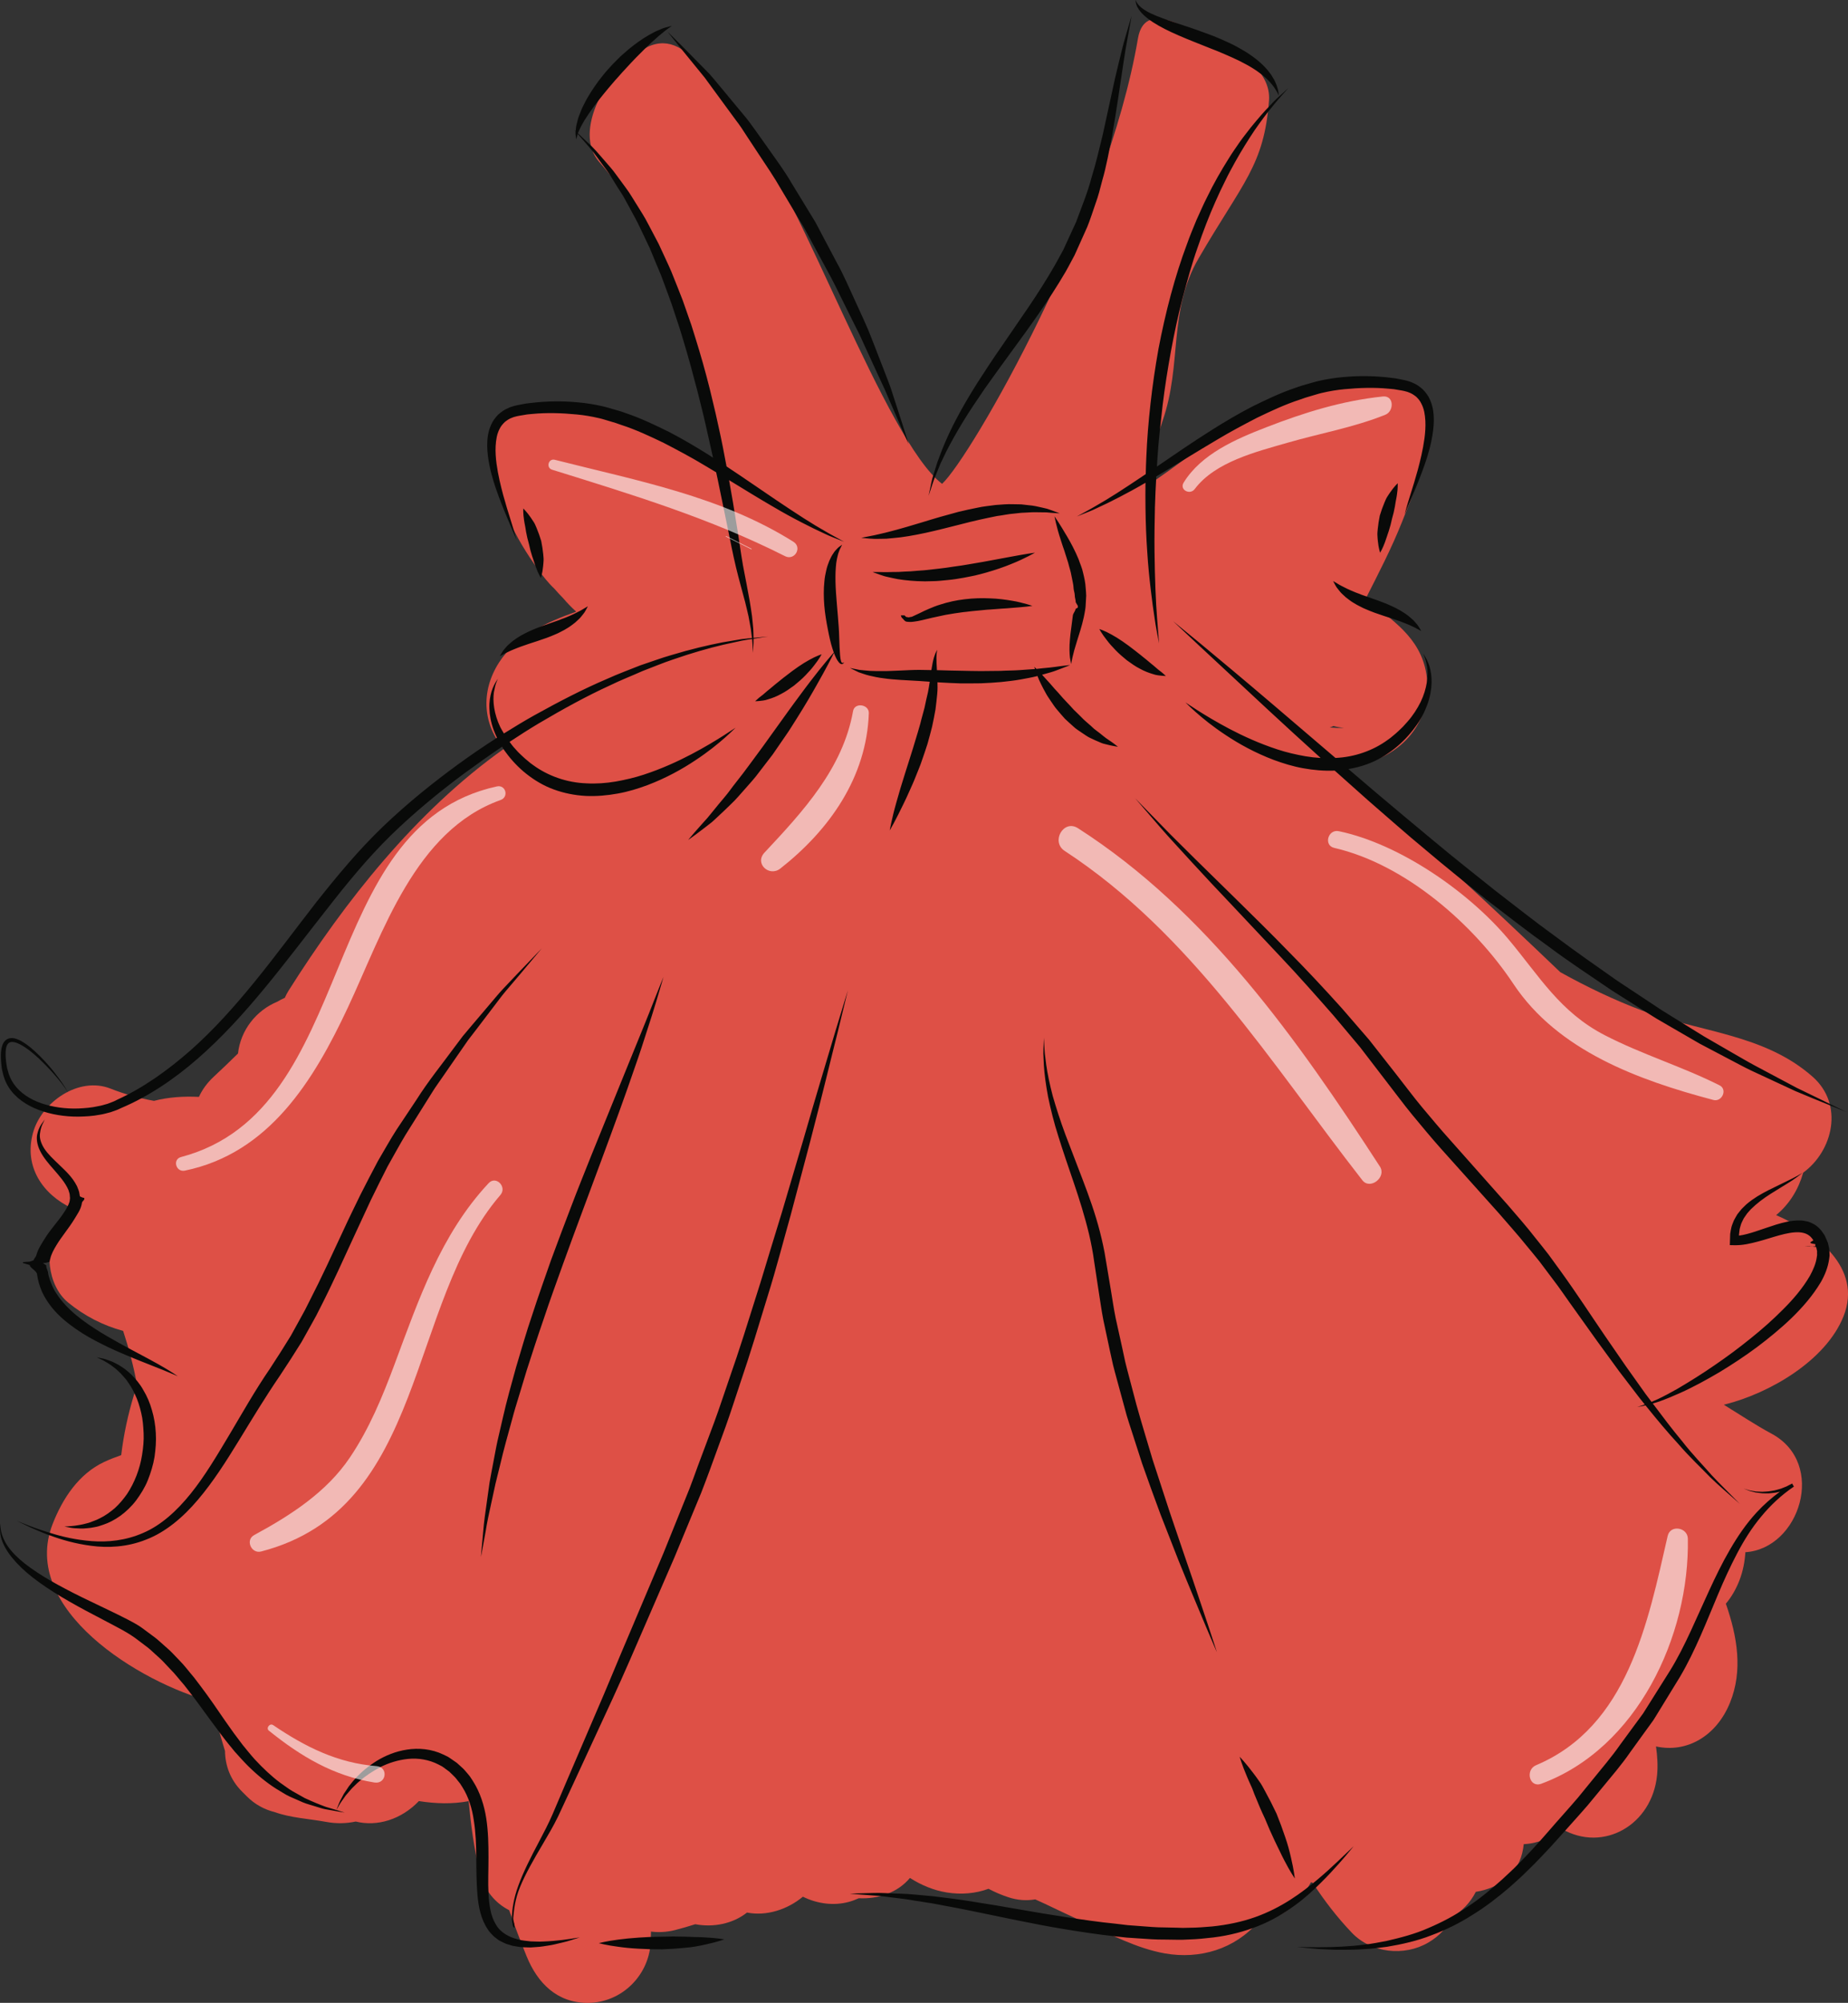 <svg version="1.1" id="图层_1" x="0px" y="0px" width="180.424px" height="195.494px" viewBox="0 0 180.424 195.494" enable-background="new 0 0 180.424 195.494" xml:space="preserve" xmlns:xml="http://www.w3.org/XML/1998/namespace" xmlns="http://www.w3.org/2000/svg" xmlns:xlink="http://www.w3.org/1999/xlink">
  <rect x="0" y="0" width="180.424" height="195.494" fill="#333333" stroke="none"/>
  <path opacity="0.9" fill="#F15448" enable-background="new    " d="M173.409,118.604c1.359-1.131,2.188-2.562,2.643-4.145
	c2.897-2.115,4.006-6.648,0.906-9.373c-4.762-4.186-10.986-4.309-16.682-6.467c-2.701-1.021-5.364-2.294-7.943-3.729
	c-7.202-6.894-14.521-13.669-22.105-20.123c0.735,0.032,1.479,0.004,2.231-0.114c4.339-0.679,7.524-4.292,6.806-8.831
	c-0.582-3.684-3.457-5.329-5.923-7.397c1.239-2.444,2.505-4.886,3.521-7.434c1.037-2.604,2.597-6.218,2.507-9.08
	c-0.068-2.132-1.039-4.132-3.207-4.722c-0.751-0.203-1.757,0.058-2.458,0.43c-4.38-0.996-9.674,2.251-13.396,4.173
	c-3.054,1.575-5.563,3.893-8.467,5.69c0.496-2.424,1.063-4.694,1.637-6.326c1.984-5.641,0.519-10.726,3.539-15.93
	c4.326-7.454,6.396-9.054,6.877-15.409c0.211-2.801-2.805-4.82-5.275-5.63c-1.592-0.521-6.788-4.763-7.521-0.429
	c-3,17.688-16.275,40.816-19.121,43.469c-5.509-4.208-13.917-28.309-18.877-34.211C69.723,9,67.2,2.247,62.846,4.778
	c-3.607,2.097-6.945,8.064-4.354,11.018C64.3,22.417,67.31,30.86,69.379,39.567c0.539,2.272,1.079,4.347,1.604,6.361
	c-0.105-0.049-0.204-0.1-0.311-0.146c-2.17-0.977-4.209-2.23-6.299-3.36c-2.225-1.203-4.616-1.796-7.003-2.58
	c-0.712-0.233-1.296-0.042-1.692,0.354c-1.744-0.454-3.579-0.981-5.361-0.5c-1.312,0.353-1.878,1.064-1.998,1.931
	c-0.104,0.199-0.193,0.414-0.246,0.664c-0.313,1.471-0.021,3.022,0.492,4.544c0.126,1.344,0.594,2.714,1.09,3.839
	c0.767,1.732,1.745,3.338,2.854,4.871c0.484,0.673,1.005,1.34,1.609,1.91c0.275,0.32,0.564,0.63,0.863,0.932
	c0.384,0.46,0.818,0.896,1.273,1.317c-2.912,1.031-5.879,2.404-7.518,4.939c-1.871,2.895-1.556,6.143,0.447,8.456
	c-8.595,6.105-15.517,14.898-21.01,23.598c-0.145,0.229-0.262,0.462-0.365,0.697c-0.256,0.11-0.504,0.238-0.744,0.385
	c-2.055,0.848-3.578,2.775-3.827,5.05c-0.781,0.767-1.566,1.524-2.362,2.261c-0.672,0.625-1.142,1.292-1.453,1.975
	c-1.488-0.073-2.984,0.021-4.386,0.388c-1.421-0.257-2.83-0.636-4.229-1.191c-3.129-1.243-6.768,1.334-7.585,4.308
	c-0.913,3.315,0.96,6.026,3.801,7.363c-0.481,0.534-0.935,1.104-1.343,1.721c-1.412,2.135-1.066,5.803,0.963,7.475
	c1.598,1.314,3.436,2.256,5.379,2.777c0.543,1.658,1.031,3.465,1.359,5.281c-0.102,0.314-0.2,0.631-0.295,0.94
	c-0.589,1.924-1.013,3.906-1.252,5.906c-0.541,0.186-1.082,0.395-1.648,0.657c-2.506,1.17-4.074,3.584-5.04,6.045
	c-3.266,8.33,8.532,15.531,15.517,17.365c0.369,1.62,0.816,3.219,1.305,4.808c0.016,1.407,0.511,2.81,1.662,3.962
	c0.154,0.152,0.307,0.306,0.459,0.46c0.799,0.801,1.735,1.297,2.713,1.539c1.598,0.577,3.298,0.642,5.059,0.964
	c1.009,0.186,1.975,0.154,2.867-0.038c2.129,0.521,4.449-0.202,6.169-1.996c1.64,0.259,3.294,0.304,4.857,0.007
	c0.222,2.317,0.519,4.62,1.081,6.903c0.451,1.832,1.535,3.058,2.877,3.74c0.531,1.519,1.102,3.026,1.713,4.522
	c1.059,2.584,2.951,4.525,5.946,4.525c3.392,0,6.126-2.805,6.165-6.166c0.004-0.264,0.014-0.529,0.021-0.793
	c0.768,0.094,1.56,0.053,2.339-0.146c0.668-0.172,1.33-0.363,1.984-0.572c1.781,0.332,3.664-0.043,5.051-1.139
	c1.885,0.369,3.935-0.281,5.457-1.549c1.386,0.691,3.022,0.91,4.494,0.505c0.346-0.095,0.664-0.218,0.969-0.355
	c1.895,0.098,3.801-0.552,4.989-1.98c1.098,0.7,2.304,1.209,3.618,1.421c1.377,0.219,2.802,0.106,4.051-0.363
	c0.586,0.31,1.219,0.588,1.918,0.819c0.928,0.312,1.816,0.355,2.645,0.216c0.392,0.178,0.773,0.351,0.902,0.412
	c1.31,0.62,2.617,1.243,3.933,1.852c2.477,1.143,5.102,2.527,7.811,3.008c3.431,0.607,6.837-0.428,9.13-3.07
	c1.784-0.246,3.475-1.275,4.58-2.953c0.202-0.307,0.387-0.619,0.573-0.93c0.056,0.021,0.11,0.048,0.166,0.07
	c1.11,1.708,2.358,3.339,3.81,4.861c1.9,2,5.125,2.34,7.471,0.965c1.117-0.654,1.867-1.512,2.33-2.498
	c0.969-0.57,1.779-1.405,2.307-2.453c2.229-0.355,4.223-1.689,4.625-4.242c0.021-0.141,0.035-0.275,0.057-0.413
	c1.336-0.056,2.662-0.606,3.738-1.476c4.04,2.313,8.797-0.393,9.279-5.26c0.09-0.91,0.029-1.854-0.105-2.802
	c2.969,0.66,5.893-0.975,7.23-4.282c1.26-3.117,0.719-6.41-0.41-9.65c0.541-0.645,0.99-1.41,1.328-2.285
	c0.342-0.889,0.521-1.811,0.578-2.741c5.301-0.338,7.971-8.657,2.557-11.567c-1.542-0.828-3.087-1.86-4.668-2.83
	c0.037-0.01,0.074-0.016,0.109-0.024c4.369-1.096,9.851-4.271,11.582-8.601C181.884,123.724,177.276,120.299,173.409,118.604z
	 M130.183,70.86c0.349,0.094,0.695,0.155,1.037,0.188c-0.476,0.019-0.947,0.003-1.395-0.037
	C129.951,70.972,130.071,70.922,130.183,70.86z" class="color c1"/>
  <path fill="#090A09" d="M68.78,189.103c1.148,0.051,1.938,0.194,1.938,0.194s-0.74,0.269-1.884,0.511
	c-0.571,0.129-1.242,0.258-1.964,0.313c-0.721,0.072-1.492,0.125-2.264,0.15c-0.77,0.004-1.539-0.021-2.26-0.063
	c-0.722-0.037-1.392-0.104-1.967-0.186c-1.15-0.147-1.917-0.354-1.917-0.354s0.767-0.205,1.917-0.351
	c0.575-0.078,1.246-0.143,1.961-0.192c0.717-0.051,1.48-0.084,2.245-0.088c0.761-0.027,1.521-0.027,2.236-0.004
	c0.356-0.001,0.705,0.039,1.032,0.038C68.181,189.069,68.492,189.085,68.78,189.103z M130.713,181.914
	c0.481-0.531,0.835-0.97,1.081-1.265s0.375-0.451,0.375-0.451s-0.592,0.563-1.629,1.548c-0.518,0.489-1.154,1.079-1.913,1.715
	c-0.759,0.633-1.635,1.322-2.649,1.97c-1.012,0.647-2.166,1.246-3.451,1.701c-1.284,0.453-2.698,0.753-4.188,0.905
	c-0.74,0.063-1.482,0.123-2.281,0.127l-0.578,0.012l-0.59-0.018c-0.393-0.011-0.787-0.019-1.185-0.026
	c-0.794,0.001-1.593-0.07-2.396-0.132l-1.207-0.091l-1.201-0.143c-1.598-0.156-3.24-0.399-4.807-0.637
	c-0.791-0.127-1.574-0.252-2.351-0.375c-0.774-0.132-1.541-0.264-2.293-0.393c-1.509-0.269-2.97-0.51-4.361-0.726
	c-1.386-0.237-2.715-0.385-3.934-0.541c-1.229-0.104-2.345-0.243-3.352-0.26c-1.002-0.022-1.873-0.101-2.588-0.063
	c-1.43,0.03-2.247,0.066-2.247,0.066s0.815,0.073,2.242,0.173c0.717,0.023,1.571,0.175,2.556,0.279
	c0.491,0.053,1.012,0.131,1.561,0.229c0.549,0.086,1.127,0.179,1.729,0.273c1.198,0.23,2.498,0.458,3.871,0.744
	c1.375,0.281,2.822,0.581,4.32,0.89c1.505,0.3,3.061,0.615,4.656,0.873c1.609,0.261,3.197,0.511,4.852,0.689l1.229,0.135
	l1.233,0.083c0.82,0.057,1.638,0.12,2.452,0.111c0.816,0,1.616,0.05,2.426-0.01c0.776-0.024,1.586-0.104,2.368-0.197
	c1.556-0.19,3.045-0.581,4.386-1.12c1.344-0.535,2.521-1.242,3.526-1.98c1.017-0.727,1.849-1.508,2.558-2.215
	C129.649,183.094,130.235,182.448,130.713,181.914z M6.701,117.536l-0.135,0.288c-0.102,0.194-0.231,0.391-0.364,0.587
	c-0.516,0.795-1.271,1.568-1.857,2.527c-0.294,0.478-0.654,1.006-0.807,1.615c-0.05,0.146-0.23,0.311-0.258,0.465l-0.357,0.119
	c-0.004,0.033-0.691,0.012-0.691,0.09v0.049l0.674,0.201c-0.02,0.25,0.686,0.578,0.709,0.892c0.08,0.598,0.248,1.176,0.488,1.718
	c0.246,0.539,0.566,1.028,0.914,1.477c0.709,0.896,1.572,1.584,2.422,2.174c0.854,0.598,1.73,1.064,2.566,1.484
	c0.836,0.422,1.641,0.771,2.387,1.084c1.492,0.627,2.745,1.096,3.614,1.453c0.869,0.352,1.359,0.577,1.359,0.577
	s-0.441-0.315-1.254-0.798s-2.004-1.12-3.423-1.872c-1.405-0.769-3.07-1.646-4.633-2.812c-0.783-0.578-1.534-1.26-2.138-2.024
	c-0.292-0.39-0.588-0.799-0.78-1.237c-0.187-0.438-0.383-0.9-0.444-1.367c-0.015-0.223-0.192-0.429-0.177-0.717l-0.285-0.199v-0.052
	c0,0.045,0.299-0.011,0.301-0.011l0.309-0.081c0.021-0.104,0.03-0.213,0.069-0.319c0.099-0.435,0.335-0.869,0.59-1.291
	c0.51-0.851,1.212-1.66,1.767-2.57c0.274-0.476,0.633-0.912,0.736-1.588c0.02-0.145,0.229-0.248,0.229-0.371v-0.092l-0.212-0.056
	l-0.221-0.106l-0.034-0.211c-0.023-0.289-0.159-0.529-0.248-0.783c-0.479-0.947-1.178-1.539-1.75-2.101
	c-0.582-0.555-1.104-1.048-1.439-1.563c-0.327-0.509-0.495-1.04-0.422-1.485c0.05-0.436,0.172-0.789,0.297-1.01
	c0.109-0.229,0.168-0.35,0.168-0.35s-0.078,0.11-0.226,0.314c-0.152,0.193-0.358,0.521-0.479,1.006
	c-0.152,0.479-0.059,1.137,0.252,1.755c0.309,0.625,0.809,1.22,1.342,1.82c0.52,0.604,1.108,1.249,1.42,1.983
	c0.044,0.187,0.141,0.367,0.133,0.56l0.021,0.244c-0.015,0.112-0.022,0.253-0.047,0.346L6.701,117.536z M12.418,145.806
	c-0.372,0.532-0.781,1.014-1.226,1.416c-0.456,0.381-0.92,0.719-1.396,0.95c-0.235,0.122-0.467,0.229-0.698,0.306
	c-0.228,0.092-0.446,0.174-0.661,0.219c-0.425,0.123-0.81,0.174-1.129,0.225c-0.319,0.044-0.576,0.045-0.75,0.063
	c-0.177,0.013-0.27,0.021-0.27,0.021s0.092,0.017,0.265,0.047c0.173,0.023,0.428,0.099,0.759,0.115s0.739,0.056,1.207-0.004
	c0.236-0.011,0.482-0.056,0.744-0.108c0.266-0.041,0.532-0.13,0.811-0.229c0.563-0.184,1.137-0.487,1.693-0.883
	c0.549-0.407,1.08-0.906,1.531-1.502c0.437-0.601,0.855-1.254,1.141-1.979c0.285-0.723,0.521-1.479,0.649-2.257
	c0.11-0.778,0.175-1.564,0.124-2.339c-0.042-0.771-0.168-1.529-0.381-2.236c-0.197-0.711-0.488-1.371-0.838-1.952
	c-0.324-0.597-0.756-1.082-1.162-1.503c-0.218-0.198-0.428-0.387-0.639-0.55c-0.225-0.146-0.428-0.294-0.631-0.413
	c-0.209-0.106-0.406-0.205-0.588-0.299c-0.189-0.076-0.369-0.134-0.525-0.19c-0.312-0.13-0.57-0.14-0.74-0.188
	c-0.173-0.035-0.265-0.054-0.265-0.054s0.084,0.039,0.243,0.117c0.152,0.082,0.403,0.172,0.67,0.351
	c0.137,0.085,0.289,0.17,0.445,0.276c0.152,0.114,0.317,0.24,0.493,0.373c0.167,0.143,0.33,0.31,0.509,0.474
	c0.164,0.182,0.334,0.37,0.504,0.573c0.311,0.432,0.631,0.906,0.875,1.461c0.262,0.543,0.452,1.154,0.602,1.795
	c0.162,0.64,0.205,1.324,0.24,2.014c0.031,0.691-0.041,1.396-0.152,2.089C13.655,143.39,13.133,144.716,12.418,145.806z
	 M29.751,175.504c-0.371-0.209-0.764-0.43-1.18-0.664c-0.41-0.235-0.803-0.551-1.23-0.841c-0.832-0.621-1.651-1.393-2.461-2.264
	c-0.398-0.441-0.781-0.924-1.178-1.407c-0.369-0.515-0.777-1.006-1.149-1.552c-0.771-1.065-1.517-2.219-2.345-3.354
	c-0.407-0.57-0.845-1.136-1.277-1.704c-0.471-0.546-0.895-1.13-1.408-1.646l-0.754-0.784c-0.253-0.261-0.545-0.495-0.816-0.745
	c-0.275-0.236-0.547-0.502-0.828-0.713l-0.844-0.625l-0.42-0.311c-0.178-0.136-0.316-0.211-0.479-0.314
	c-0.313-0.182-0.623-0.352-0.933-0.512c-0.618-0.319-1.228-0.613-1.827-0.903c-1.195-0.581-2.354-1.116-3.431-1.665
	c-1.075-0.551-2.079-1.088-2.97-1.641c-0.887-0.557-1.676-1.104-2.306-1.666c-0.633-0.562-1.106-1.131-1.398-1.66
	c-0.29-0.529-0.416-0.998-0.452-1.322c-0.024-0.33-0.018-0.51-0.018-0.51S0.019,148.879,0,149.211
	c-0.003,0.336,0.044,0.845,0.304,1.431c0.502,1.18,1.77,2.564,3.525,3.807c1.744,1.271,3.953,2.468,6.308,3.688
	c1.166,0.629,2.412,1.207,3.431,2.024l0.838,0.633c0.277,0.213,0.505,0.449,0.761,0.673c0.246,0.231,0.506,0.442,0.742,0.692
	l0.71,0.754c0.49,0.483,0.908,1.047,1.365,1.563c0.426,0.549,0.854,1.092,1.264,1.65c0.815,1.117,1.622,2.229,2.432,3.296
	c0.397,0.536,0.828,1.048,1.236,1.548c0.438,0.483,0.859,0.961,1.299,1.4c0.887,0.875,1.806,1.625,2.722,2.209
	c0.472,0.271,0.897,0.574,1.348,0.779c0.451,0.199,0.88,0.387,1.281,0.563c0.403,0.169,0.808,0.26,1.165,0.38
	c0.363,0.104,0.688,0.226,0.994,0.286c1.23,0.227,1.928,0.335,1.928,0.335s-0.681-0.219-1.861-0.565
	C31.214,176.144,30.52,175.863,29.751,175.504z M123.997,10.297c-0.559,0.563-1.182,1.293-1.881,2.146
	c-0.332,0.439-0.705,0.896-1.064,1.399c-0.346,0.512-0.732,1.039-1.084,1.62c-0.725,1.149-1.466,2.428-2.142,3.833
	c-0.358,0.693-0.665,1.434-1.011,2.177c-0.308,0.759-0.64,1.527-0.92,2.329c-1.199,3.186-2.113,6.706-2.793,10.264
	c-0.636,3.565-1.043,7.168-1.185,10.554c-0.03,0.563-0.04,1.108-0.056,1.657c-0.053,0.035-0.108,0.075-0.161,0.11
	c-0.961,0.645-1.843,1.23-2.634,1.736c-0.791,0.508-1.493,0.925-2.078,1.259c-0.579,0.346-1.059,0.587-1.37,0.766
	c-0.318,0.175-0.488,0.268-0.488,0.268s0.181-0.071,0.517-0.208c0.332-0.146,0.84-0.309,1.446-0.611
	c0.619-0.282,1.364-0.64,2.201-1.077c0.771-0.398,1.634-0.867,2.541-1.397c-0.011,0.812-0.009,1.606,0,2.379
	c0.017,1.553,0.078,3.019,0.173,4.367c0.083,1.352,0.211,2.585,0.34,3.676c0.131,1.091,0.256,2.039,0.381,2.817
	c0.108,0.78,0.234,1.388,0.311,1.803c0.077,0.414,0.119,0.635,0.119,0.635s-0.07-0.896-0.191-2.464
	c-0.124-1.566-0.218-3.808-0.25-6.493c-0.016-1.343,0.004-2.797,0.04-4.334c0.027-0.968,0.076-1.978,0.134-3.004
	c1.812-1.073,3.807-2.331,5.963-3.602c1.234-0.741,2.543-1.438,3.877-2.127c1.349-0.65,2.728-1.3,4.164-1.765
	c0.354-0.137,0.715-0.245,1.076-0.349c0.355-0.1,0.736-0.229,1.068-0.304c0.771-0.181,1.451-0.294,2.195-0.366
	c1.471-0.143,2.942-0.185,4.339-0.051l0.521,0.049l0.506,0.085c0.155,0.029,0.362,0.054,0.474,0.086
	c0.163,0.047,0.362,0.086,0.469,0.142c0.251,0.079,0.506,0.254,0.719,0.42c0.195,0.195,0.386,0.401,0.505,0.66
	c0.271,0.498,0.357,1.103,0.393,1.685c0.031,0.589-0.014,1.174-0.088,1.732c-0.154,1.12-0.406,2.147-0.646,3.05
	c-0.246,0.905-0.494,1.688-0.697,2.332c-0.41,1.289-0.598,2.043-0.598,2.043s0.072-0.179,0.209-0.516
	c0.141-0.333,0.35-0.822,0.615-1.445c0.26-0.624,0.578-1.384,0.906-2.273c0.328-0.889,0.682-1.907,0.91-3.073
	c0.114-0.583,0.205-1.204,0.215-1.865c0-0.658-0.065-1.374-0.393-2.07c-0.146-0.354-0.395-0.675-0.671-0.966
	c-0.308-0.27-0.619-0.509-1.026-0.665c-0.209-0.101-0.355-0.13-0.529-0.188c-0.227-0.067-0.375-0.08-0.566-0.124l-0.55-0.107
	l-0.556-0.069c-1.482-0.174-3.021-0.204-4.574-0.054c-0.771,0.063-1.609,0.201-2.336,0.365c-0.418,0.092-0.77,0.212-1.158,0.316
	c-0.381,0.107-0.762,0.215-1.131,0.356c-1.5,0.503-2.92,1.187-4.303,1.87c-1.365,0.712-2.668,1.484-3.898,2.263
	c-1.952,1.229-3.73,2.46-5.342,3.562c0.018-0.287,0.031-0.565,0.052-0.855c0.106-1.672,0.308-3.391,0.504-5.135
	c0.212-1.745,0.49-3.506,0.81-5.26c0.328-1.752,0.693-3.497,1.138-5.192c0.455-1.691,0.905-3.357,1.464-4.931
	c0.54-1.579,1.119-3.085,1.741-4.481c0.309-0.7,0.623-1.374,0.948-2.016c0.308-0.652,0.648-1.257,0.968-1.845
	c0.651-1.166,1.304-2.205,1.909-3.11c0.623-0.891,1.186-1.66,1.689-2.256c0.484-0.613,0.903-1.073,1.182-1.389
	c0.281-0.315,0.431-0.483,0.431-0.483s-0.166,0.152-0.478,0.437C125.001,9.312,124.526,9.709,123.997,10.297z M0.235,104.562
	c0.104,0.547,0.31,1.102,0.637,1.6c0.651,1.01,1.735,1.734,2.922,2.179c1.193,0.444,2.512,0.661,3.871,0.651
	c0.68-0.014,1.373-0.047,2.07-0.184c0.346-0.048,0.709-0.16,1.07-0.25l0.492-0.175c0.09-0.036,0.144-0.044,0.266-0.104l0.24-0.114
	c2.631-1.111,5.172-2.797,7.5-4.836c2.338-2.035,4.492-4.402,6.543-6.891c2.055-2.488,4.018-5.1,6.031-7.65
	c0.996-1.281,2.006-2.549,3.054-3.773c1.044-1.225,2.108-2.383,3.265-3.516c2.266-2.201,4.705-4.207,7.139-6.014
	c1.229-0.901,2.454-1.769,3.671-2.59c0.129,0.201,0.268,0.402,0.422,0.6c0.495,0.68,1.196,1.438,1.964,2.041
	c0.779,0.617,1.68,1.162,2.674,1.52c0.99,0.366,2.052,0.572,3.112,0.633c1.063,0.049,2.118-0.047,3.132-0.232
	c1.016-0.18,1.981-0.482,2.891-0.817c1.815-0.688,3.395-1.564,4.668-2.415c1.281-0.84,2.264-1.652,2.929-2.24
	c0.333-0.293,0.585-0.536,0.755-0.701c0.172-0.165,0.262-0.253,0.262-0.253s-0.423,0.275-1.164,0.759
	c-0.744,0.474-1.816,1.129-3.142,1.827c-1.326,0.696-2.911,1.425-4.665,1.998c-0.875,0.29-1.801,0.505-2.74,0.671
	c-0.941,0.159-1.908,0.228-2.861,0.174c-1.912-0.07-3.751-0.727-5.195-1.785c-0.187-0.123-0.357-0.265-0.524-0.41
	c-0.169-0.142-0.343-0.277-0.491-0.428c-0.154-0.148-0.309-0.283-0.459-0.441c-0.149-0.165-0.297-0.328-0.442-0.488
	c-0.141-0.159-0.254-0.331-0.38-0.498c0.956-0.631,1.908-1.241,2.854-1.805c2.397-1.416,4.713-2.686,6.927-3.696
	c1.092-0.536,2.182-0.952,3.194-1.408c1.037-0.39,2.007-0.807,2.946-1.116c1.866-0.653,3.532-1.118,4.914-1.447
	c0.694-0.152,1.314-0.288,1.855-0.406c0.371-0.069,0.69-0.118,0.985-0.163c0,0.003,0.001,0.006,0.001,0.009
	c0.037,0.288,0.033,0.535,0.049,0.735c0.021,0.402,0.033,0.616,0.033,0.616s0.012-0.214,0.034-0.616
	c0.019-0.206,0.028-0.464,0.028-0.767c0.084-0.013,0.181-0.027,0.258-0.04c0.756-0.117,1.158-0.181,1.158-0.181
	s-0.406,0.04-1.166,0.115c-0.075,0.008-0.17,0.017-0.252,0.024c-0.002-0.27-0.011-0.567-0.029-0.903
	c-0.028-0.376-0.078-0.791-0.123-1.245c-0.067-0.449-0.135-0.938-0.225-1.456c-0.178-1.036-0.414-2.195-0.65-3.444
	c-0.223-1.269-0.4-2.638-0.644-4.099c-0.214-1.354-0.449-2.782-0.717-4.249c1.528,0.932,2.971,1.825,4.289,2.585
	c1,0.593,1.94,1.102,2.78,1.534c0.838,0.438,1.583,0.796,2.201,1.078c0.607,0.302,1.115,0.466,1.448,0.612
	c0.337,0.135,0.516,0.207,0.516,0.207s-0.17-0.093-0.487-0.269c-0.314-0.179-0.791-0.42-1.371-0.766
	c-0.586-0.334-1.287-0.75-2.079-1.259c-0.791-0.505-1.673-1.092-2.632-1.735c-1.474-0.989-3.116-2.142-4.913-3.326
	c-0.238-1.27-0.48-2.562-0.778-3.868c-0.174-0.829-0.367-1.661-0.571-2.495c-0.2-0.835-0.396-1.674-0.627-2.505
	c-0.438-1.667-0.948-3.316-1.461-4.937c-0.28-0.803-0.559-1.6-0.834-2.386c-0.294-0.78-0.611-1.542-0.907-2.296
	c-0.286-0.757-0.642-1.475-0.964-2.185c-0.165-0.354-0.327-0.704-0.487-1.05c-0.178-0.337-0.354-0.672-0.526-1
	c-0.358-0.652-0.665-1.309-1.037-1.902c-0.369-0.594-0.727-1.168-1.069-1.719c-0.331-0.558-0.727-1.043-1.068-1.524
	c-0.361-0.469-0.663-0.939-1.019-1.334c-0.702-0.79-1.275-1.509-1.81-2.037c-0.605-0.578-1.063-1.009-1.354-1.282
	c0.003-0.011,0.006-0.019,0.009-0.03c0.089-0.188,0.172-0.4,0.296-0.642c0.148-0.241,0.274-0.519,0.471-0.802
	c0.183-0.287,0.388-0.591,0.62-0.907c0.215-0.323,0.49-0.638,0.738-0.982c0.26-0.338,0.551-0.671,0.832-1.021
	c0.298-0.336,0.578-0.695,0.891-1.028c0.297-0.348,0.608-0.681,0.914-1.011c0.301-0.334,0.609-0.65,0.904-0.962
	c0.304-0.304,0.596-0.598,0.874-0.876c0.293-0.257,0.548-0.536,0.809-0.758c0.263-0.219,0.485-0.453,0.708-0.619
	c0.224-0.169,0.404-0.348,0.57-0.459c0.332-0.234,0.525-0.384,0.525-0.384s-0.229,0.051-0.637,0.166
	c-0.205,0.055-0.434,0.161-0.706,0.275c-0.277,0.106-0.56,0.271-0.875,0.446c-0.63,0.354-1.316,0.838-2.005,1.409
	c-0.332,0.3-0.701,0.584-1.025,0.925c-0.339,0.325-0.666,0.673-0.98,1.03c-0.321,0.354-0.613,0.732-0.902,1.103
	c-0.283,0.376-0.539,0.764-0.783,1.141c-0.238,0.382-0.459,0.754-0.639,1.131c-0.197,0.362-0.344,0.73-0.467,1.073
	c-0.146,0.329-0.203,0.674-0.279,0.955c-0.054,0.229-0.068,0.438-0.083,0.62c-0.091-0.084-0.142-0.131-0.142-0.131
	s0.051,0.06,0.139,0.163c-0.003,0.04-0.007,0.088-0.011,0.124c-0.003,0.207,0.038,0.368,0.046,0.479
	c0.014,0.11,0.02,0.169,0.02,0.169s0.052-0.2,0.15-0.532c0.262,0.305,0.664,0.771,1.201,1.383c0.49,0.568,0.994,1.324,1.619,2.148
	c0.313,0.408,0.578,0.902,0.893,1.39c0.297,0.502,0.665,0.99,0.956,1.561c0.306,0.56,0.622,1.143,0.951,1.747
	c0.329,0.602,0.612,1.257,0.934,1.912c0.157,0.329,0.315,0.664,0.477,1.002c0.144,0.347,0.288,0.697,0.435,1.052
	c0.283,0.714,0.623,1.42,0.883,2.176c0.272,0.749,0.565,1.504,0.835,2.279c0.257,0.78,0.519,1.569,0.78,2.365
	c0.492,1.603,0.981,3.235,1.402,4.889c0.232,0.819,0.436,1.649,0.64,2.474c0.208,0.824,0.408,1.647,0.587,2.469
	c0.212,0.928,0.417,1.845,0.617,2.753c-0.12-0.076-0.232-0.152-0.354-0.229c-1.232-0.777-2.534-1.55-3.9-2.263
	c-1.383-0.684-2.802-1.367-4.303-1.87c-0.368-0.142-0.75-0.248-1.131-0.354c-0.389-0.106-0.74-0.227-1.158-0.317
	c-0.727-0.165-1.564-0.302-2.334-0.366c-1.557-0.149-3.092-0.12-4.576,0.054L51.3,39.395l-0.55,0.108
	c-0.192,0.043-0.34,0.056-0.565,0.124c-0.174,0.059-0.32,0.087-0.531,0.188c-0.406,0.157-0.719,0.396-1.026,0.665
	c-0.276,0.291-0.524,0.613-0.671,0.966c-0.326,0.696-0.391,1.413-0.391,2.07c0.009,0.662,0.098,1.282,0.213,1.865
	c0.229,1.167,0.582,2.185,0.91,3.073c0.33,0.891,0.647,1.649,0.907,2.274c0.267,0.623,0.474,1.111,0.615,1.445
	c0.136,0.336,0.208,0.516,0.208,0.516s-0.186-0.754-0.597-2.044c-0.203-0.645-0.45-1.427-0.696-2.331
	c-0.242-0.903-0.494-1.931-0.648-3.05c-0.074-0.56-0.118-1.145-0.088-1.732c0.035-0.583,0.123-1.186,0.394-1.685
	c0.12-0.26,0.309-0.465,0.505-0.66c0.211-0.167,0.467-0.342,0.719-0.42c0.104-0.057,0.304-0.096,0.467-0.142
	c0.111-0.032,0.318-0.057,0.475-0.086l0.504-0.085l0.521-0.05c1.395-0.134,2.868-0.092,4.338,0.051
	c0.745,0.072,1.424,0.186,2.195,0.366c0.333,0.074,0.715,0.205,1.068,0.305c0.361,0.104,0.723,0.211,1.076,0.349
	c1.438,0.464,2.816,1.113,4.165,1.764c1.333,0.69,2.642,1.387,3.876,2.129c0.418,0.245,0.821,0.489,1.228,0.733
	c0.045,0.213,0.095,0.431,0.139,0.643c0.324,1.572,0.637,3.093,0.933,4.533c0.293,1.438,0.557,2.82,0.857,4.071
	c0.305,1.266,0.634,2.396,0.895,3.403c0.13,0.504,0.234,0.979,0.337,1.417c0.081,0.442,0.155,0.848,0.222,1.216
	c0.042,0.331,0.078,0.625,0.112,0.891c-0.297,0.028-0.618,0.059-0.993,0.106c-0.548,0.093-1.178,0.199-1.884,0.318
	c-1.405,0.271-3.099,0.668-5.009,1.246c-0.961,0.272-1.953,0.65-3.018,1c-1.04,0.414-2.147,0.822-3.266,1.329
	c-2.262,0.963-4.631,2.185-7.094,3.553c-0.978,0.55-1.965,1.145-2.954,1.764c-0.121-0.205-0.251-0.41-0.351-0.612
	c-0.632-1.311-0.751-2.561-0.626-3.413c0.075-0.425,0.159-0.754,0.248-0.977c0.089-0.221,0.136-0.337,0.136-0.337
	s-0.068,0.106-0.195,0.307c-0.121,0.201-0.288,0.521-0.427,0.954c-0.126,0.435-0.226,0.988-0.202,1.63
	c0.018,0.64,0.143,1.363,0.416,2.107c0.094,0.251,0.206,0.505,0.326,0.76c-1.272,0.815-2.55,1.685-3.82,2.612
	c-2.487,1.816-4.957,3.809-7.314,6.061c-1.146,1.102-2.285,2.314-3.357,3.553c-1.074,1.235-2.107,2.51-3.123,3.791
	c-2.008,2.582-3.939,5.203-5.951,7.682c-2.008,2.479-4.1,4.815-6.357,6.815c-2.262,1.983-4.654,3.681-7.165,4.82l-0.229,0.116
	c-0.031,0.024-0.148,0.062-0.219,0.093l-0.482,0.185c-0.309,0.079-0.6,0.185-0.928,0.235c-0.637,0.146-1.286,0.193-1.922,0.224
	c-1.275,0.043-2.518-0.132-3.624-0.511c-1.104-0.379-2.065-1.012-2.665-1.858c-0.303-0.42-0.502-0.894-0.616-1.377
	c-0.083-0.229-0.096-0.493-0.146-0.746c-0.023-0.244-0.059-0.483-0.058-0.722c-0.008-0.457,0.036-0.967,0.298-1.172
	c0.251-0.215,0.713-0.076,1.065,0.104c0.736,0.376,1.335,0.903,1.856,1.377c1.032,0.972,1.762,1.824,2.232,2.425
	c0.47,0.602,0.668,0.959,0.668,0.959s-0.178-0.369-0.614-0.998c-0.44-0.627-1.108-1.537-2.119-2.559
	c-0.513-0.503-1.086-1.063-1.868-1.508c-0.194-0.108-0.412-0.201-0.656-0.26c-0.239-0.056-0.557-0.043-0.803,0.141
	c-0.246,0.182-0.369,0.459-0.427,0.711c-0.037,0.131-0.058,0.26-0.068,0.389c-0.019,0.131-0.025,0.262-0.023,0.389
	c-0.013,0.263,0.015,0.523,0.03,0.791C0.155,104.022,0.154,104.286,0.235,104.562z M2.49,148.856c0.274,0.132,0.61,0.3,1.019,0.466
	c0.407,0.171,0.869,0.383,1.41,0.561c1.065,0.396,2.402,0.793,3.993,1c1.578,0.211,3.474,0.146,5.351-0.606
	c1.896-0.724,3.613-2.174,5.068-3.9c1.475-1.732,2.745-3.738,4.017-5.811c1.269-2.073,2.556-4.211,3.982-6.293
	c0.7-1.056,1.419-2.164,2.103-3.269l0.955-1.709c0.324-0.565,0.635-1.142,0.917-1.728c1.185-2.323,2.246-4.692,3.312-7.004
	c0.534-1.151,1.064-2.295,1.588-3.426c0.536-1.117,1.09-2.197,1.629-3.272c0.599-1.048,1.169-2.123,1.758-3.093
	c0.617-0.985,1.223-1.949,1.81-2.888c0.294-0.471,0.585-0.933,0.871-1.39c0.284-0.458,0.606-0.879,0.896-1.313
	c0.593-0.856,1.167-1.687,1.717-2.481c0.275-0.397,0.546-0.786,0.81-1.168c0.282-0.366,0.557-0.726,0.825-1.073
	c0.534-0.701,1.042-1.367,1.518-1.992c0.483-0.621,0.908-1.225,1.352-1.744c0.442-0.52,0.849-0.997,1.216-1.429
	c1.457-1.735,2.289-2.728,2.289-2.728S52,93.501,50.429,95.135c-0.389,0.412-0.82,0.867-1.289,1.362
	c-0.472,0.493-0.93,1.076-1.448,1.673c-0.513,0.604-1.058,1.246-1.632,1.922c-0.287,0.341-0.58,0.689-0.881,1.048
	c-0.279,0.371-0.566,0.752-0.857,1.141c-1.15,1.572-2.492,3.211-3.686,5.1c-0.618,0.93-1.254,1.885-1.904,2.859
	c-0.654,1.007-1.209,2.037-1.835,3.086c-0.567,1.084-1.159,2.189-1.72,3.314c-0.543,1.125-1.111,2.266-1.639,3.422
	c-1.08,2.313-2.149,4.662-3.328,6.944c-0.278,0.58-0.579,1.146-0.895,1.703l-0.926,1.678c-0.669,1.091-1.338,2.144-2.042,3.214
	c-1.454,2.123-2.692,4.321-3.929,6.402c-1.239,2.076-2.428,4.085-3.795,5.783c-1.359,1.691-2.906,3.095-4.634,3.834
	c-1.714,0.757-3.491,0.924-5.032,0.804c-1.549-0.118-2.889-0.435-3.963-0.771c-1.076-0.33-1.916-0.629-2.477-0.859
	c-0.563-0.225-0.864-0.344-0.864-0.344S1.944,148.592,2.49,148.856z M54.918,189.354c-0.537,0.063-1.188,0.131-1.935,0.155
	c-0.37,0.025-0.764-0.012-1.176-0.016c-0.405-0.058-0.84-0.072-1.258-0.199c-0.839-0.215-1.688-0.646-2.148-1.469
	c-0.489-0.8-0.645-1.869-0.707-2.988c-0.063-1.123,0.002-2.315-0.002-3.547c0.002-1.229-0.021-2.502-0.215-3.784
	c-0.197-1.275-0.6-2.57-1.32-3.688l-0.272-0.414c-0.102-0.135-0.216-0.266-0.327-0.396c-0.111-0.125-0.223-0.268-0.335-0.375
	l-0.332-0.304l-0.165-0.15l-0.084-0.074c-0.08-0.072-0.079-0.062-0.123-0.095l-0.4-0.276c-0.134-0.09-0.262-0.188-0.4-0.267
	l-0.434-0.209c-1.154-0.557-2.434-0.661-3.553-0.483c-1.128,0.17-2.119,0.594-2.944,1.095c-0.817,0.515-1.497,1.081-2.021,1.651
	c-0.272,0.274-0.485,0.57-0.699,0.826c-0.186,0.276-0.354,0.53-0.508,0.76c-0.27,0.488-0.461,0.871-0.555,1.147
	c-0.105,0.271-0.162,0.416-0.162,0.416s0.078-0.136,0.223-0.389c0.13-0.263,0.389-0.605,0.695-1.037
	c0.175-0.202,0.369-0.427,0.579-0.67c0.239-0.218,0.465-0.482,0.753-0.716c0.553-0.49,1.249-0.953,2.037-1.375
	c0.801-0.4,1.729-0.702,2.715-0.801c0.986-0.098,2.03,0.068,2.964,0.547l0.351,0.184c0.113,0.068,0.216,0.156,0.324,0.234
	l0.325,0.238c0.015,0.012,0.079,0.062,0.056,0.039l0.079,0.079l0.161,0.155l0.32,0.316c0.102,0.104,0.168,0.207,0.253,0.312
	l0.249,0.312l0.225,0.353c0.596,0.946,0.943,2.071,1.109,3.245c0.188,1.171,0.229,2.386,0.24,3.597
	c0.006,1.211,0.011,2.425,0.111,3.621c0.1,1.187,0.33,2.41,1.019,3.414c0.147,0.26,0.384,0.461,0.577,0.677
	c0.238,0.167,0.444,0.385,0.705,0.489c0.248,0.131,0.493,0.252,0.748,0.313c0.127,0.039,0.25,0.076,0.373,0.115
	c0.124,0.027,0.248,0.041,0.369,0.063c0.488,0.101,0.953,0.087,1.391,0.103c0.435-0.039,0.849-0.045,1.229-0.108
	c0.379-0.063,0.736-0.104,1.059-0.179c0.321-0.075,0.616-0.145,0.883-0.208c0.531-0.123,0.936-0.273,1.216-0.354
	c0.278-0.085,0.427-0.131,0.427-0.131s-0.154,0.021-0.442,0.064C55.876,189.215,55.455,189.291,54.918,189.354z M134.29,77.319
	c-0.896-0.765-1.773-1.516-2.637-2.252c0.623-0.107,1.238-0.262,1.828-0.479c0.994-0.358,1.895-0.903,2.674-1.521
	c0.769-0.603,1.47-1.36,1.965-2.04c0.572-0.732,0.953-1.502,1.23-2.244c0.272-0.743,0.398-1.468,0.418-2.107
	c0.022-0.641-0.078-1.195-0.203-1.631c-0.14-0.431-0.306-0.752-0.428-0.953c-0.127-0.2-0.195-0.307-0.195-0.307
	s0.049,0.117,0.137,0.338c0.088,0.222,0.174,0.551,0.248,0.977c0.125,0.852,0.007,2.103-0.626,3.413
	c-0.319,0.645-0.747,1.321-1.282,1.924c-0.146,0.161-0.293,0.324-0.441,0.489c-0.15,0.157-0.307,0.292-0.459,0.441
	c-0.147,0.151-0.322,0.285-0.492,0.429c-0.168,0.145-0.338,0.285-0.524,0.409c-1.423,1.046-3.233,1.692-5.119,1.775
	c-2.161-1.845-4.205-3.592-6.041-5.16c-2.914-2.489-5.373-4.528-7.09-5.96c-1.729-1.417-2.719-2.227-2.719-2.227
	s0.931,0.875,2.562,2.406c1.637,1.522,3.975,3.697,6.778,6.309c1.546,1.433,3.254,2.996,5.065,4.634
	c-0.502-0.028-1-0.084-1.492-0.167c-0.94-0.166-1.866-0.381-2.741-0.671c-1.752-0.572-3.338-1.302-4.664-1.997
	c-1.324-0.698-2.397-1.354-3.144-1.828c-0.739-0.483-1.164-0.759-1.164-0.759s0.092,0.088,0.264,0.253
	c0.17,0.166,0.421,0.408,0.755,0.702c0.665,0.588,1.647,1.399,2.929,2.241c1.273,0.85,2.854,1.727,4.668,2.414
	c0.909,0.335,1.875,0.637,2.891,0.817c0.994,0.182,2.029,0.272,3.07,0.23c1.063,0.955,2.148,1.925,3.273,2.919
	c1.813,1.568,3.661,3.219,5.605,4.822c1.918,1.631,3.922,3.224,5.91,4.836c2.035,1.556,4.049,3.137,6.104,4.601
	c2.016,1.517,4.104,2.864,6.082,4.225c1.016,0.644,2.014,1.276,2.988,1.896c0.49,0.307,0.976,0.608,1.455,0.907
	c0.488,0.284,0.971,0.563,1.447,0.841c0.952,0.551,1.881,1.088,2.775,1.606c0.916,0.481,1.802,0.948,2.652,1.397
	c0.854,0.438,1.655,0.892,2.448,1.262c0.794,0.367,1.548,0.718,2.255,1.048c0.707,0.328,1.367,0.636,1.979,0.92
	c0.623,0.26,1.194,0.498,1.712,0.713c2.072,0.842,3.257,1.322,3.257,1.322s-1.149-0.562-3.159-1.54
	c-0.501-0.243-1.057-0.512-1.664-0.805c-0.594-0.315-1.234-0.657-1.922-1.022c-0.686-0.365-1.414-0.754-2.184-1.164
	c-0.77-0.409-1.555-0.885-2.385-1.354c-0.826-0.479-1.688-0.977-2.578-1.491c-0.877-0.542-1.781-1.104-2.713-1.679
	c-0.463-0.287-0.936-0.578-1.412-0.875c-0.469-0.312-0.941-0.625-1.42-0.943c-0.957-0.634-1.937-1.281-2.93-1.939
	c-1.949-1.379-3.98-2.776-5.984-4.284c-2.033-1.466-4.027-3.051-6.045-4.606c-1.988-1.596-3.991-3.168-5.914-4.783
	C138.009,80.453,136.12,78.859,134.29,77.319z M178.583,121.849l-0.061-0.268l-0.029-0.133l-0.016-0.065l-0.023-0.092l-0.016-0.035
	l-0.125-0.292c-0.092-0.191-0.146-0.39-0.295-0.568c-0.232-0.373-0.574-0.726-0.99-0.943c-0.211-0.104-0.424-0.215-0.646-0.242
	c-0.223-0.053-0.443-0.092-0.652-0.084c-0.854-0.018-1.604,0.191-2.319,0.402c-0.716,0.223-1.396,0.471-2.07,0.69
	c-0.521,0.166-1.046,0.318-1.557,0.388l-0.003-0.103c0.013-0.185,0.052-0.362,0.068-0.548c0.037-0.18,0.105-0.352,0.154-0.53
	c0.073-0.17,0.163-0.335,0.243-0.506l0.325-0.471c0.129-0.144,0.252-0.296,0.389-0.437c0.282-0.272,0.582-0.537,0.904-0.785
	c0.643-0.492,1.35-0.92,2.059-1.352c0.354-0.216,0.711-0.43,1.059-0.66c0.349-0.234,0.683-0.479,1.004-0.74
	c-0.354,0.217-0.719,0.416-1.088,0.6l-1.113,0.544c-0.747,0.358-1.502,0.719-2.227,1.164c-0.358,0.227-0.711,0.473-1.041,0.756
	c-0.162,0.146-0.313,0.308-0.473,0.461c-0.145,0.168-0.279,0.347-0.42,0.521c-0.113,0.197-0.234,0.391-0.338,0.595
	c-0.08,0.213-0.178,0.424-0.239,0.645c-0.045,0.226-0.101,0.45-0.125,0.679l-0.022,0.686l-0.012,0.408l0.455,0.009
	c0.816,0.017,1.563-0.169,2.282-0.356c0.72-0.188,1.411-0.427,2.091-0.611c0.676-0.184,1.361-0.33,1.963-0.295
	c0.605,0.041,1.051,0.271,1.348,0.761c0.093,0.101-0.795,0.264,0.205,0.396v0.211l-0.313,0.021l0.398,0.048l0.029,0.135l0.059,0.267
	l-0.004,0.19l0.006,0.188l-0.033,0.227c-0.082,0.604-0.348,1.217-0.67,1.809c-0.684,1.178-1.605,2.265-2.611,3.265
	c-1,1.011-2.076,1.961-3.197,2.858c-0.56,0.447-1.125,0.894-1.703,1.322c-0.578,0.428-1.166,0.846-1.76,1.254
	c-1.186,0.822-2.408,1.588-3.654,2.32c-0.627,0.357-1.264,0.7-1.916,1.01c-0.205,0.092-0.414,0.18-0.621,0.27
	c-0.195-0.262-0.389-0.52-0.59-0.787c-0.614-0.864-1.256-1.768-1.92-2.7c-0.65-0.942-1.322-1.92-2.014-2.922
	c-1.381-2.019-2.771-4.166-4.343-6.341c-0.396-0.542-0.794-1.092-1.194-1.641c-0.414-0.543-0.85-1.069-1.277-1.61
	c-0.846-1.095-1.769-2.136-2.682-3.201c-1.854-2.09-3.74-4.214-5.625-6.338c-0.951-1.054-1.847-2.134-2.746-3.204
	c-0.895-1.073-1.744-2.229-2.596-3.307c-0.869-1.106-1.73-2.204-2.583-3.289c-0.899-1.04-1.789-2.069-2.665-3.081
	c-1.785-1.986-3.553-3.871-5.275-5.604c-1.699-1.757-3.354-3.365-4.869-4.864c-1.521-1.49-2.912-2.857-4.147-4.069
	c-1.221-1.223-2.308-2.27-3.166-3.167c-1.735-1.779-2.729-2.797-2.729-2.797s0.929,1.076,2.553,2.958
	c0.814,0.938,1.852,2.038,3.015,3.322c1.169,1.281,2.509,2.7,3.974,4.247c1.459,1.55,3.039,3.229,4.709,5.004
	c1.676,1.771,3.375,3.693,5.125,5.686c0.852,1.014,1.717,2.046,2.594,3.09c0.828,1.08,1.666,2.173,2.512,3.273
	c0.877,1.121,1.689,2.242,2.6,3.348c0.914,1.1,1.826,2.209,2.772,3.27c1.896,2.113,3.791,4.229,5.657,6.31
	c0.906,1.055,1.834,2.081,2.686,3.141c0.43,0.526,0.869,1.042,1.284,1.568c0.402,0.535,0.802,1.067,1.198,1.596
	c0.809,1.038,1.531,2.142,2.285,3.173c0.744,1.045,1.475,2.063,2.183,3.057c0.72,0.988,1.421,1.949,2.099,2.879
	c0.699,0.914,1.375,1.797,2.025,2.646c0.166,0.209,0.327,0.406,0.491,0.61c-0.245,0.087-0.489,0.179-0.745,0.235
	c0.275-0.024,0.547-0.086,0.818-0.145c1.119,1.391,2.182,2.664,3.19,3.754c1.134,1.316,2.25,2.346,3.109,3.243
	c0.891,0.87,1.653,1.489,2.143,1.938c0.498,0.44,0.765,0.677,0.765,0.677s-0.25-0.253-0.719-0.726
	c-0.464-0.479-1.168-1.154-2.017-2.06c-0.813-0.937-1.871-2.01-2.933-3.373c-0.896-1.071-1.834-2.308-2.832-3.64
	c0.201-0.061,0.404-0.113,0.603-0.184c0.69-0.248,1.367-0.529,2.035-0.828c1.338-0.598,2.621-1.307,3.885-2.05
	c1.252-0.759,2.478-1.567,3.658-2.444c0.586-0.442,1.166-0.895,1.729-1.369c0.566-0.471,1.121-0.963,1.654-1.479
	c1.061-1.036,2.057-2.167,2.848-3.498c0.383-0.674,0.695-1.422,0.81-2.261l0.039-0.313l-0.013-0.357
	C178.603,122.082,178.597,121.958,178.583,121.849z M176.836,121.67l0.083-0.006l-0.126-0.015
	C176.806,121.656,176.833,121.659,176.836,121.67z M176.231,121.621v0.008l0.537,0.019l0.023,0.002
	C176.677,121.582,176.231,121.642,176.231,121.621z M102.327,107.063c0.248,1.175,0.563,2.494,1.016,3.897
	c0.438,1.407,0.955,2.913,1.496,4.497c0.539,1.586,1.068,3.261,1.488,5.014c0.204,0.877,0.381,1.771,0.501,2.687
	c0.142,0.935,0.284,1.881,0.43,2.834c0.157,0.948,0.277,1.907,0.468,2.87c0.205,0.961,0.41,1.925,0.617,2.891l0.318,1.445
	c0.111,0.479,0.252,0.947,0.376,1.421c0.257,0.944,0.513,1.885,0.767,2.817c0.232,0.939,0.562,1.84,0.842,2.744
	c0.291,0.9,0.576,1.791,0.859,2.666c0.613,1.73,1.211,3.404,1.801,4.979c0.612,1.567,1.19,3.047,1.726,4.414
	c1.097,2.721,2.061,4.969,2.713,6.549c0.664,1.577,1.06,2.474,1.06,2.474s-0.294-0.935-0.834-2.559
	c-0.554-1.618-1.308-3.944-2.273-6.71c-0.471-1.388-0.981-2.89-1.521-4.478c-0.52-1.593-1.068-3.271-1.636-5.01
	c-0.517-1.75-1.077-3.551-1.589-5.396c-0.244-0.924-0.49-1.855-0.736-2.791c-0.119-0.471-0.256-0.938-0.361-1.408l-0.305-1.419
	c-0.208-0.944-0.417-1.888-0.625-2.829c-0.195-0.946-0.324-1.914-0.488-2.859c-0.158-0.945-0.315-1.885-0.471-2.811
	c-0.146-0.955-0.354-1.883-0.584-2.784c-0.464-1.806-1.076-3.487-1.676-5.06c-0.6-1.567-1.168-3.047-1.691-4.414
	c-0.508-1.369-0.91-2.639-1.238-3.775c-0.299-1.143-0.506-2.156-0.627-2.997c-0.053-0.422-0.101-0.799-0.141-1.126
	c-0.031-0.33-0.039-0.613-0.057-0.842c-0.026-0.457-0.041-0.703-0.041-0.703s-0.01,0.246-0.023,0.703
	c-0.007,0.229-0.025,0.512-0.025,0.844c0.015,0.334,0.031,0.719,0.051,1.146C101.97,104.849,102.106,105.885,102.327,107.063z
	 M70.691,77.866c-0.403,0.472-0.774,0.929-1.117,1.354c-0.337,0.431-0.665,0.806-0.967,1.129c-0.296,0.333-0.554,0.624-0.765,0.863
	c-0.42,0.485-0.653,0.774-0.653,0.774s0.301-0.209,0.818-0.593c0.257-0.194,0.568-0.433,0.927-0.704
	c0.177-0.139,0.365-0.286,0.566-0.441c0.191-0.162,0.379-0.35,0.583-0.536c0.403-0.376,0.842-0.786,1.294-1.233
	c0.466-0.435,0.893-0.947,1.352-1.463c0.452-0.523,0.949-1.043,1.373-1.631c0.441-0.574,0.889-1.158,1.338-1.742
	c0.416-0.604,0.832-1.209,1.242-1.805c0.419-0.59,0.779-1.201,1.151-1.778c0.733-1.162,1.38-2.264,1.917-3.222
	c0.9-1.574,1.49-2.74,1.67-3.103c0.143,0.381,0.298,0.699,0.482,0.92c0.064,0.073,0.138,0.141,0.232,0.163
	c0.098,0.026,0.172-0.028,0.202-0.064c0.067-0.079,0.072-0.126,0.078-0.125c-0.001-0.006-0.039,0.041-0.116,0.071
	c-0.09,0.041-0.137-0.03-0.188-0.17c-0.088-0.292-0.11-0.772-0.141-1.337c-0.01-0.285-0.021-0.595-0.034-0.922
	c-0.014-0.324-0.015-0.679-0.048-1.042c-0.049-0.724-0.117-1.48-0.18-2.231c-0.063-0.749-0.119-1.494-0.137-2.188
	c0-0.346-0.013-0.681,0.006-0.993c0.012-0.316,0.041-0.608,0.07-0.883c0.047-0.269,0.084-0.52,0.148-0.733
	c0.047-0.225,0.137-0.396,0.188-0.559c0.141-0.295,0.239-0.477,0.239-0.477s-0.04,0.029-0.114,0.083
	c-0.071,0.057-0.2,0.126-0.326,0.253c-0.111,0.132-0.291,0.28-0.412,0.497c-0.149,0.206-0.281,0.457-0.404,0.743
	c-0.112,0.285-0.23,0.602-0.301,0.944c-0.084,0.34-0.148,0.703-0.18,1.079c-0.078,0.752-0.072,1.551-0.008,2.336
	c0.065,0.785,0.195,1.558,0.335,2.268c0.134,0.7,0.279,1.383,0.464,1.948c0.042,0.132,0.085,0.257,0.129,0.378
	c-0.248,0.281-1.118,1.281-2.242,2.751c-0.333,0.436-0.695,0.907-1.063,1.416c-0.37,0.509-0.774,1.031-1.167,1.591
	c-0.795,1.106-1.643,2.287-2.492,3.467c-0.867,1.16-1.703,2.346-2.549,3.402C71.465,76.848,71.101,77.4,70.691,77.866z
	 M78.425,111.265c-0.647,2.19-1.35,4.565-2.09,7.078c-0.385,1.251-0.778,2.536-1.18,3.852c-0.407,1.313-0.792,2.662-1.234,4.02
	c-0.857,2.723-1.727,5.542-2.723,8.367c-0.492,1.412-0.953,2.852-1.479,4.271c-0.53,1.416-1.062,2.838-1.594,4.26
	c-0.264,0.712-0.51,1.429-0.787,2.137c-0.285,0.706-0.568,1.413-0.854,2.116c-0.568,1.407-1.134,2.811-1.696,4.202
	c-1.167,2.759-2.315,5.476-3.428,8.103c-1.125,2.626-2.158,5.188-3.208,7.59c-1.033,2.408-2.009,4.685-2.909,6.785
	c-0.45,1.054-0.876,2.06-1.286,3.019c-0.404,0.937-0.864,1.809-1.296,2.629c-0.873,1.641-1.598,3.096-2.055,4.36
	c-0.469,1.265-0.599,2.318-0.63,3.035c-0.027,0.359,0.072,0.632,0.084,0.817c0.011,0.184,0.17,0.277,0.17,0.277s0-0.095,0-0.279
	c0-0.184-0.16-0.461-0.111-0.813c0.068-0.707,0.162-1.729,0.672-2.951c0.506-1.225,1.303-2.628,2.25-4.226
	c0.47-0.804,0.979-1.652,1.445-2.61c0.439-0.945,0.9-1.938,1.383-2.977c0.959-2.074,1.999-4.324,3.098-6.703
	c1.113-2.371,2.24-4.896,3.369-7.523c1.14-2.627,2.317-5.341,3.515-8.1c0.575-1.386,1.153-2.783,1.735-4.186
	c0.29-0.701,0.582-1.404,0.873-2.107c0.283-0.709,0.541-1.432,0.813-2.146c0.524-1.438,1.049-2.877,1.57-4.31
	c0.518-1.433,0.965-2.88,1.447-4.306c0.973-2.848,1.818-5.682,2.654-8.42c0.858-2.731,1.543-5.412,2.256-7.937
	c0.671-2.532,1.307-4.931,1.894-7.143c1.159-4.425,2.04-8.136,2.698-10.72c0.632-2.595,0.993-4.076,0.993-4.076
	s-0.445,1.458-1.224,4.012C80.806,103.224,79.688,106.869,78.425,111.265z M47.992,146.586c0.119-0.552,0.247-1.139,0.382-1.758
	c0.152-0.615,0.311-1.263,0.477-1.938c0.314-1.354,0.724-2.806,1.146-4.341c0.201-0.771,0.44-1.553,0.688-2.352
	c0.241-0.802,0.489-1.617,0.741-2.449c0.533-1.654,1.085-3.361,1.684-5.087c0.572-1.733,1.216-3.475,1.838-5.223
	c0.639-1.742,1.264-3.491,1.912-5.201c0.638-1.715,1.265-3.403,1.871-5.036c1.213-3.271,2.332-6.328,3.234-8.974
	c0.465-1.315,0.86-2.533,1.203-3.615c0.35-1.081,0.652-2.022,0.885-2.804c0.472-1.559,0.725-2.455,0.725-2.455
	s-0.357,0.861-0.951,2.376c-0.584,1.52-1.477,3.667-2.524,6.25c-1.05,2.584-2.272,5.601-3.584,8.83
	c-0.642,1.623-1.325,3.289-1.972,5.006c-0.662,1.709-1.307,3.459-1.957,5.203c-0.613,1.763-1.245,3.517-1.809,5.265
	c-0.596,1.735-1.086,3.479-1.592,5.153c-0.467,1.687-0.924,3.315-1.279,4.881c-0.181,0.781-0.356,1.543-0.527,2.277
	c-0.164,0.736-0.283,1.457-0.42,2.146c-0.127,0.688-0.263,1.344-0.367,1.975c-0.089,0.632-0.173,1.232-0.252,1.797
	c-0.166,1.125-0.298,2.106-0.363,2.919c-0.154,1.62-0.226,2.549-0.226,2.549s0.179-0.914,0.462-2.519
	C47.542,148.656,47.745,147.688,47.992,146.586z M174.96,144.808L174.96,144.808c-0.002,0-0.003,0.002-0.005,0.002
	c-0.177,0.092-0.349,0.188-0.526,0.274c-0.188,0.072-0.375,0.156-0.566,0.224c-0.195,0.053-0.391,0.116-0.59,0.161
	c-0.201,0.032-0.401,0.076-0.604,0.101c-0.204,0.012-0.408,0.037-0.613,0.041c-0.205-0.01-0.412-0.012-0.617-0.029
	c-0.201-0.033-0.406-0.063-0.608-0.104l-0.599-0.182l0.582,0.229c0.199,0.057,0.406,0.103,0.61,0.154
	c0.207,0.032,0.418,0.053,0.627,0.077c0.212,0.013,0.423,0.007,0.634,0.009c0.211-0.013,0.422-0.047,0.633-0.068
	c0.156-0.024,0.311-0.063,0.466-0.1c-0.82,0.601-1.587,1.276-2.278,2.026c-1.016,1.099-1.859,2.342-2.604,3.627
	c-0.752,1.285-1.396,2.621-2.014,3.959l-1.82,4.005c-0.609,1.317-1.267,2.633-2.008,3.835l-2.345,3.729l-0.293,0.465l-0.321,0.438
	l-0.646,0.877l-1.287,1.754c-0.827,1.188-1.789,2.293-2.704,3.431l-1.384,1.698c-0.47,0.561-0.963,1.101-1.442,1.65
	c-0.979,1.086-1.918,2.223-2.906,3.282c-0.494,0.55-0.998,1.071-1.508,1.579c-0.498,0.521-1.041,1.002-1.568,1.499
	c-1.08,0.96-2.189,1.892-3.396,2.679c-1.188,0.817-2.465,1.492-3.791,2.055c-1.318,0.59-2.726,0.949-4.137,1.275
	c-0.715,0.129-1.428,0.281-2.152,0.35c-0.723,0.104-1.451,0.152-2.182,0.195c-1.459,0.082-2.926,0.068-4.395,0.034
	c0.729,0.067,1.461,0.149,2.194,0.202c0.734,0.025,1.472,0.091,2.208,0.072c0.737,0,1.477-0.006,2.215-0.068
	c0.739-0.025,1.475-0.137,2.211-0.227c1.463-0.244,2.926-0.572,4.319-1.119c1.399-0.52,2.754-1.185,4.011-1.994
	c1.276-0.781,2.459-1.7,3.592-2.666c0.551-0.5,1.115-0.982,1.642-1.514c0.542-0.519,1.065-1.043,1.563-1.576
	c1.033-1.066,1.986-2.178,2.977-3.272c0.486-0.552,0.986-1.092,1.463-1.653l1.41-1.707c0.936-1.143,1.904-2.252,2.748-3.482
	l1.305-1.807l0.654-0.9l0.324-0.452l0.291-0.469l2.301-3.755c0.773-1.311,1.404-2.643,2.004-3.998
	c0.598-1.352,1.141-2.717,1.713-4.063c0.566-1.349,1.172-2.671,1.844-3.954c0.672-1.282,1.439-2.516,2.367-3.62
	c0.914-1.113,1.98-2.103,3.184-2.916l-0.172-0.295C174.965,144.806,174.963,144.806,174.96,144.808z M122.56,175.345
	c0.278,0.702,0.594,1.438,0.937,2.157c0.303,0.752,0.631,1.492,0.96,2.181c0.154,0.35,0.335,0.672,0.48,0.99
	c0.146,0.319,0.299,0.616,0.44,0.891c0.562,1.096,1.038,1.793,1.038,1.793s-0.088-0.838-0.375-2.041
	c-0.137-0.604-0.316-1.303-0.574-2.031c-0.244-0.732-0.529-1.506-0.84-2.271c-0.355-0.755-0.738-1.498-1.113-2.182
	c-0.188-0.341-0.359-0.682-0.57-0.963c-0.196-0.291-0.399-0.559-0.586-0.805c-0.738-0.986-1.325-1.592-1.325-1.592
	s0.229,0.813,0.717,1.945c0.121,0.285,0.25,0.594,0.401,0.911C122.31,174.646,122.403,175,122.56,175.345z M66.45,4.692
	c0.406,0.498,0.898,1.103,1.464,1.796c0.282,0.347,0.583,0.716,0.9,1.105c0.294,0.404,0.604,0.828,0.928,1.271
	c0.646,0.882,1.348,1.837,2.089,2.848c0.385,0.492,0.738,1.031,1.092,1.588c0.363,0.55,0.732,1.111,1.109,1.684
	c0.756,1.14,1.556,2.305,2.266,3.555c0.737,1.232,1.484,2.485,2.232,3.737c0.695,1.284,1.389,2.567,2.074,3.831
	c0.703,1.253,1.314,2.529,1.921,3.758c0.305,0.613,0.604,1.217,0.897,1.808c0.302,0.586,0.592,1.163,0.84,1.74
	c0.525,1.144,1.021,2.225,1.479,3.222c0.23,0.499,0.452,0.976,0.663,1.431c0.198,0.46,0.387,0.896,0.563,1.306
	c0.354,0.82,0.664,1.536,0.918,2.125c0.514,1.178,0.824,1.846,0.824,1.846s-0.207-0.704-0.599-1.929
	c-0.199-0.611-0.438-1.355-0.716-2.208c-0.138-0.427-0.285-0.881-0.439-1.359c-0.168-0.474-0.366-0.964-0.561-1.48
	c-0.398-1.029-0.832-2.145-1.29-3.323c-0.448-1.184-1.035-2.384-1.601-3.645c-0.583-1.253-1.134-2.572-1.845-3.839
	c-0.679-1.283-1.368-2.588-2.058-3.891c-0.769-1.259-1.537-2.52-2.294-3.758c-0.724-1.261-1.591-2.402-2.381-3.537
	c-0.401-0.563-0.795-1.117-1.181-1.66c-0.385-0.542-0.767-1.068-1.184-1.552c-0.811-0.977-1.576-1.9-2.285-2.753
	c-0.357-0.421-0.687-0.837-1.023-1.209c-0.354-0.357-0.688-0.697-1.001-1.016c-0.628-0.638-1.177-1.193-1.626-1.652
	c-0.906-0.911-1.436-1.422-1.436-1.422S65.642,3.692,66.45,4.692z M91.39,46.308c0.131-0.323,0.276-0.682,0.437-1.071
	c0.184-0.381,0.381-0.792,0.593-1.231c0.446-0.866,0.982-1.826,1.605-2.85c0.623-1.022,1.353-2.1,2.129-3.235
	c0.795-1.125,1.65-2.299,2.539-3.519c1.783-2.43,3.692-5.049,5.343-7.871c0.206-0.354,0.391-0.721,0.586-1.079l0.289-0.541
	l0.259-0.573c0.329-0.732,0.655-1.461,0.979-2.184c0.302-0.744,0.545-1.521,0.805-2.27c0.279-0.75,0.462-1.503,0.654-2.241
	c0.429-1.47,0.672-2.92,0.951-4.284c0.234-1.368,0.448-2.666,0.623-3.86c0.365-2.388,0.631-4.381,0.904-5.762
	c0.262-1.383,0.393-2.182,0.393-2.182s-0.237,0.77-0.625,2.129c-0.205,0.678-0.399,1.512-0.634,2.468
	c-0.241,0.955-0.487,2.037-0.733,3.219c-0.258,1.179-0.536,2.454-0.83,3.804c-0.336,1.334-0.647,2.753-1.094,4.176
	c-0.377,1.457-0.965,2.848-1.498,4.311c-0.33,0.72-0.664,1.446-1,2.175l-0.238,0.521l-0.284,0.521
	c-0.192,0.346-0.373,0.697-0.574,1.039c-0.788,1.377-1.651,2.721-2.532,4.027c-0.896,1.305-1.773,2.589-2.625,3.832
	c-0.863,1.238-1.668,2.467-2.418,3.637c-0.742,1.18-1.412,2.316-1.979,3.395c-0.576,1.072-1.035,2.094-1.408,3.01
	c-0.177,0.462-0.34,0.895-0.491,1.295c-0.128,0.41-0.244,0.786-0.351,1.126c-0.231,0.671-0.294,1.225-0.388,1.592
	c-0.08,0.37-0.121,0.567-0.121,0.567s0.064-0.191,0.184-0.55C90.968,47.492,91.11,46.951,91.39,46.308z M110.944,0.433
	c0.031,0.092,0.065,0.209,0.137,0.313c0.119,0.225,0.311,0.473,0.568,0.711c0.252,0.245,0.563,0.485,0.922,0.714
	c0.709,0.462,1.586,0.895,2.529,1.3c0.475,0.199,0.959,0.415,1.457,0.605c0.493,0.197,0.996,0.397,1.498,0.598
	c0.5,0.195,1,0.39,1.479,0.602c0.479,0.214,0.953,0.41,1.396,0.631c0.437,0.228,0.865,0.436,1.244,0.673
	c0.385,0.232,0.729,0.475,1.039,0.713c0.301,0.246,0.561,0.49,0.777,0.724c0.201,0.244,0.386,0.461,0.504,0.662
	c0.135,0.193,0.213,0.362,0.273,0.476c0.06,0.115,0.092,0.177,0.092,0.177s-0.01-0.068-0.027-0.195
	c-0.023-0.128-0.031-0.327-0.115-0.559c-0.063-0.24-0.178-0.52-0.339-0.83c-0.091-0.147-0.183-0.312-0.292-0.477
	c-0.115-0.154-0.238-0.323-0.381-0.485c-0.561-0.656-1.352-1.287-2.256-1.83c-0.455-0.266-0.926-0.539-1.426-0.764
	c-0.494-0.234-1.004-0.451-1.514-0.661c-0.515-0.19-1.029-0.381-1.535-0.566c-0.504-0.188-1.009-0.338-1.488-0.503
	c-0.479-0.161-0.939-0.316-1.379-0.464c-0.435-0.153-0.84-0.3-1.207-0.448c-0.364-0.155-0.695-0.304-0.969-0.465
	c-0.271-0.16-0.5-0.319-0.656-0.482c-0.09-0.076-0.141-0.156-0.197-0.225c-0.061-0.065-0.102-0.136-0.125-0.196
	C110.896,0.063,110.867,0,110.867,0s0.008,0.068,0.022,0.196C110.894,0.263,110.907,0.34,110.944,0.433z M105.013,59.432
	c-0.021,0.213-0.236,0.423-0.267,0.634c-0.056,0.428-0.108,0.84-0.159,1.231c-0.059,0.398-0.1,0.779-0.129,1.138
	c-0.068,0.707-0.044,1.327,0.002,1.742c0.066,0.408,0.115,0.643,0.115,0.643s0.054-0.233,0.129-0.642
	c0.049-0.194,0.107-0.432,0.176-0.704c0.08-0.271,0.172-0.574,0.271-0.906c0.203-0.662,0.469-1.435,0.662-2.323
	c0.053-0.219,0.084-0.453,0.129-0.686c0.011-0.074,0.019-0.081,0.031-0.212l0.016-0.17l0.02-0.343
	c0.014-0.229,0.026-0.461,0.039-0.692c-0.002-0.242-0.031-0.506-0.05-0.759c-0.028-0.52-0.138-0.999-0.254-1.471
	c-0.093-0.479-0.304-0.905-0.444-1.339c-0.35-0.836-0.738-1.568-1.098-2.178c-0.352-0.609-0.67-1.105-0.887-1.455
	c-0.225-0.348-0.364-0.544-0.364-0.544s0.045,0.233,0.139,0.64c0.093,0.407,0.248,0.978,0.468,1.647
	c0.104,0.336,0.223,0.696,0.356,1.071c0.116,0.374,0.247,0.77,0.374,1.178c0.096,0.409,0.249,0.825,0.318,1.253
	c0.076,0.428,0.201,0.859,0.215,1.276c0.018,0.213,0.104,0.414,0.109,0.637c-0.004,0.232,0.098,0.465,0.096,0.694l0.205,0.343v0.171
	L105.013,59.432z M87.085,51.828c-0.443,0.119-0.849,0.222-1.211,0.299c-0.361,0.081-0.681,0.163-0.951,0.203
	c-0.535,0.099-0.84,0.167-0.84,0.167s0.311,0.036,0.854,0.077c0.271,0.025,0.601,0.032,0.984,0.02
	c0.193-0.004,0.398-0.008,0.614-0.012c0.214-0.02,0.438-0.039,0.672-0.061c0.94-0.072,2.019-0.266,3.158-0.509
	c0.565-0.134,1.155-0.254,1.741-0.41c0.586-0.147,1.18-0.297,1.774-0.446c1.181-0.313,2.361-0.568,3.472-0.789
	c0.558-0.067,1.094-0.195,1.606-0.231c0.258-0.028,0.508-0.055,0.751-0.081c0.242-0.012,0.479-0.024,0.704-0.035
	c0.453-0.034,0.868-0.02,1.239-0.014c0.187,0.002,0.361,0.004,0.522,0.006c0.161,0.014,0.31,0.026,0.442,0.039
	c0.535,0.044,0.852,0.06,0.852,0.06s-0.285-0.115-0.804-0.301c-0.13-0.045-0.272-0.096-0.431-0.15
	c-0.162-0.038-0.336-0.078-0.521-0.122c-0.375-0.085-0.8-0.19-1.273-0.225c-0.235-0.027-0.481-0.055-0.737-0.083
	c-0.257-0.005-0.521-0.009-0.793-0.014c-0.548-0.024-1.115,0.034-1.709,0.075c-0.583,0.085-1.198,0.133-1.8,0.271
	c-0.608,0.113-1.215,0.259-1.823,0.399c-0.597,0.165-1.195,0.33-1.782,0.492c-0.587,0.163-1.151,0.348-1.704,0.511
	c-0.549,0.163-1.08,0.32-1.584,0.471C88.004,51.572,87.529,51.721,87.085,51.828z M93.731,66.702
	c0.684,0.014,1.369-0.005,2.043-0.007c0.676-0.022,1.34-0.072,1.981-0.126c0.642-0.07,1.261-0.135,1.843-0.24
	c0.584-0.106,1.133-0.204,1.633-0.329c0.021-0.006,0.039-0.011,0.061-0.017c0.093,0.243,0.2,0.512,0.359,0.816
	c0.123,0.247,0.259,0.517,0.416,0.792c0.146,0.284,0.336,0.56,0.531,0.846c0.2,0.28,0.383,0.592,0.631,0.864
	c0.231,0.281,0.479,0.561,0.727,0.841c0.271,0.256,0.547,0.512,0.824,0.754c0.262,0.26,0.584,0.443,0.871,0.646
	c0.295,0.192,0.563,0.4,0.865,0.524c0.291,0.144,0.571,0.264,0.83,0.372c0.25,0.123,0.502,0.186,0.727,0.235
	c0.221,0.059,0.416,0.096,0.574,0.129c0.317,0.063,0.5,0.085,0.5,0.085s-0.147-0.122-0.406-0.313
	c-0.131-0.094-0.285-0.209-0.467-0.327c-0.181-0.12-0.383-0.254-0.586-0.429c-0.205-0.169-0.426-0.349-0.668-0.523
	c-0.248-0.163-0.455-0.416-0.709-0.615c-0.244-0.213-0.5-0.426-0.732-0.676c-0.238-0.245-0.49-0.48-0.738-0.722
	c-0.459-0.522-0.962-1.004-1.387-1.512c-0.208-0.255-0.449-0.474-0.639-0.712c-0.192-0.233-0.39-0.446-0.572-0.645
	c-0.186-0.199-0.354-0.387-0.504-0.553c0.3-0.083,0.588-0.164,0.847-0.239c0.401-0.113,0.739-0.262,1.021-0.362
	c0.562-0.214,0.873-0.346,0.873-0.346s-0.342,0.032-0.933,0.108c-0.296,0.035-0.649,0.096-1.06,0.138
	c-0.391,0.036-0.827,0.076-1.299,0.131c-0.121-0.119-0.209-0.202-0.209-0.202s0.022,0.081,0.066,0.215
	c-0.482,0.041-1.004,0.059-1.55,0.108c-0.572,0.042-1.183,0.032-1.806,0.071c-0.627,0.007-1.274,0.014-1.934,0.02
	c-0.66-0.013-1.33-0.01-2-0.034c-0.672-0.017-1.336-0.018-2.006-0.049c-0.094-0.005-0.184-0.002-0.275-0.005
	c-0.026-0.481-0.051-0.897-0.047-1.217c0.014-0.236,0.01-0.44,0.045-0.574c0.023-0.134,0.035-0.205,0.035-0.205
	c0.014,0.011-0.17,0.229-0.32,0.74c-0.096,0.325-0.178,0.755-0.256,1.247c-0.383-0.007-0.769-0.018-1.153-0.02
	c-0.646-0.001-1.261,0.037-1.839,0.063c-0.578,0.015-1.125,0.058-1.625,0.055c-0.501,0.013-0.956-0.006-1.364-0.02
	c-0.403-0.023-0.746-0.073-1.044-0.098c-0.585-0.118-0.92-0.187-0.92-0.187s0.302,0.162,0.842,0.418
	c0.284,0.089,0.637,0.233,1.051,0.33c0.41,0.094,0.88,0.204,1.393,0.259c0.515,0.08,1.071,0.121,1.656,0.16
	c0.58,0.032,1.191,0.067,1.822,0.104c0.331,0.023,0.679,0.048,1.021,0.072c-0.049,0.336-0.103,0.682-0.17,1.017
	c-0.111,0.481-0.234,0.988-0.337,1.515c-0.126,0.514-0.289,1.025-0.413,1.559c-0.141,0.531-0.318,1.072-0.477,1.613
	c-0.152,0.544-0.334,1.082-0.498,1.616c-0.17,0.534-0.336,1.061-0.496,1.568c-0.322,1.021-0.617,1.979-0.845,2.814
	c-0.476,1.66-0.667,2.811-0.667,2.811s0.148-0.252,0.387-0.697c0.236-0.447,0.568-1.086,0.942-1.864
	c0.188-0.388,0.39-0.81,0.587-1.263c0.201-0.453,0.424-0.926,0.617-1.432c0.192-0.505,0.428-1.014,0.602-1.557
	c0.182-0.541,0.383-1.083,0.551-1.64c0.15-0.563,0.316-1.117,0.45-1.681c0.128-0.566,0.23-1.133,0.329-1.672
	c0.074-0.531,0.121-1.051,0.172-1.541c0.038-0.409,0.033-0.769,0.022-1.113c0.057,0.004,0.109,0.008,0.166,0.012
	C92.358,66.654,93.048,66.672,93.731,66.702z M100.351,54.048c-0.44,0.072-1.065,0.18-1.809,0.32
	c-0.738,0.137-1.602,0.298-2.523,0.468c-0.924,0.148-1.896,0.346-2.881,0.466c-0.979,0.165-1.963,0.254-2.887,0.36
	c-0.461,0.022-0.909,0.075-1.334,0.104c-0.424,0.01-0.828,0.039-1.203,0.061c-0.367-0.003-0.71,0.008-1.017,0.017
	c-0.305,0.015-0.579-0.009-0.802-0.008c-0.447-0.005-0.705,0.004-0.705,0.004s0.24,0.093,0.664,0.237
	c0.214,0.063,0.462,0.173,0.771,0.231c0.305,0.07,0.654,0.149,1.039,0.222c0.765,0.123,1.666,0.207,2.635,0.215
	c0.481-0.02,0.984-0.005,1.488-0.057c0.504-0.051,1.019-0.089,1.524-0.166c0.51-0.075,1.016-0.172,1.508-0.273
	c0.5-0.087,0.975-0.24,1.439-0.353c0.924-0.265,1.772-0.553,2.48-0.847c0.711-0.283,1.287-0.565,1.686-0.768
	c0.396-0.207,0.621-0.333,0.621-0.333S100.791,53.976,100.351,54.048z M98.776,58.632c-0.612-0.104-1.336-0.204-2.117-0.227
	c-0.779-0.039-1.619-0.017-2.455,0.085c-0.836,0.094-1.666,0.279-2.42,0.526c-0.381,0.112-0.73,0.258-1.064,0.398
	c-0.33,0.141-0.633,0.279-0.905,0.421c-0.274,0.132-0.517,0.245-0.733,0.341c-0.109,0.056-0.212,0.038-0.308,0.073
	c-0.097,0.038-0.186-0.033-0.263-0.023c-0.08,0.014-0.154-0.162-0.225-0.162c-0.071,0-0.133,0-0.181,0c-0.099,0-0.151,0-0.151,0
	s0.047,0.229,0.137,0.271c0.088,0.045,0.211,0.319,0.414,0.343c0.103,0.023,0.208,0.025,0.323,0.025
	c0.118,0.006,0.245-0.002,0.374-0.022c0.266-0.027,0.55-0.086,0.852-0.156c0.297-0.071,0.618-0.147,0.958-0.229
	c0.332-0.072,0.687-0.148,1.049-0.226c0.359-0.085,0.742-0.125,1.123-0.199c0.387-0.044,0.771-0.124,1.168-0.154
	c0.394-0.049,0.785-0.096,1.176-0.124c0.392-0.03,0.775-0.088,1.15-0.101c0.375-0.014,0.738-0.068,1.086-0.083
	c0.346-0.015,0.674-0.043,0.979-0.07c0.609-0.053,1.121-0.081,1.482-0.128c0.36-0.041,0.569-0.078,0.569-0.078
	s-0.196-0.067-0.549-0.167C99.896,58.876,99.394,58.726,98.776,58.632z M51.358,51.896c0.069,0.394,0.166,0.801,0.284,1.202
	c0.087,0.418,0.194,0.829,0.321,1.214c0.058,0.193,0.141,0.376,0.189,0.555c0.053,0.179,0.113,0.347,0.172,0.503
	c0.223,0.623,0.482,1.044,0.482,1.044s0.154-0.451,0.219-1.136c0.018-0.172,0.037-0.358,0.045-0.555
	c0.012-0.197-0.016-0.399-0.031-0.611c-0.041-0.423-0.111-0.87-0.201-1.314c-0.133-0.439-0.287-0.875-0.453-1.27
	c-0.086-0.195-0.16-0.394-0.264-0.554c-0.1-0.163-0.203-0.314-0.301-0.453c-0.38-0.557-0.733-0.889-0.733-0.889
	s-0.028,0.484,0.08,1.15c0.024,0.168,0.054,0.349,0.095,0.535C51.31,51.506,51.318,51.699,51.358,51.896z M49.815,62.777
	c-0.094,0.082-0.184,0.157-0.265,0.235c-0.077,0.087-0.151,0.169-0.22,0.247c-0.139,0.15-0.241,0.288-0.312,0.41
	c-0.147,0.239-0.224,0.385-0.224,0.385s0.147-0.07,0.394-0.209c0.118-0.077,0.276-0.146,0.44-0.224
	c0.161-0.083,0.351-0.162,0.563-0.249c0.203-0.094,0.439-0.167,0.676-0.264c0.245-0.085,0.502-0.173,0.77-0.266
	c0.537-0.178,1.125-0.358,1.714-0.574c0.294-0.113,0.59-0.222,0.878-0.353c0.293-0.115,0.568-0.279,0.84-0.414
	c0.268-0.154,0.521-0.302,0.749-0.479c0.233-0.16,0.439-0.336,0.616-0.515c0.188-0.161,0.33-0.343,0.454-0.501
	c0.132-0.151,0.224-0.3,0.294-0.429c0.142-0.251,0.209-0.396,0.209-0.396s-0.148,0.08-0.384,0.225
	c-0.229,0.149-0.576,0.328-0.98,0.523c-0.201,0.1-0.427,0.192-0.663,0.292c-0.229,0.107-0.498,0.18-0.75,0.294
	c-0.539,0.189-1.113,0.392-1.688,0.594c-0.585,0.215-1.172,0.456-1.713,0.736c-0.272,0.135-0.526,0.289-0.762,0.445
	C50.216,62.448,49.999,62.605,49.815,62.777z M76.261,67.734c0.439-0.22,0.852-0.521,1.27-0.822c0.394-0.32,0.783-0.653,1.11-0.996
	c0.333-0.339,0.623-0.671,0.854-0.978c0.474-0.596,0.726-1.074,0.726-1.074s-0.518,0.159-1.186,0.536
	c-0.678,0.364-1.493,0.933-2.261,1.538c-0.192,0.147-0.386,0.293-0.57,0.447c-0.183,0.156-0.368,0.296-0.544,0.438
	c-0.174,0.146-0.343,0.286-0.502,0.42c-0.16,0.123-0.308,0.251-0.446,0.371c-0.268,0.252-0.554,0.431-0.718,0.587
	c-0.174,0.15-0.269,0.247-0.269,0.247s0.135-0.002,0.363-0.022c0.229-0.034,0.548-0.034,0.924-0.174
	C75.396,68.142,75.842,67.97,76.261,67.734z M135.224,52.904c0.059-0.156,0.118-0.324,0.172-0.503
	c0.049-0.18,0.131-0.361,0.188-0.556c0.127-0.384,0.234-0.796,0.322-1.213c0.119-0.401,0.215-0.809,0.283-1.203
	c0.041-0.196,0.051-0.39,0.096-0.577c0.042-0.187,0.07-0.368,0.096-0.535c0.107-0.666,0.08-1.15,0.08-1.15s-0.354,0.331-0.734,0.889
	c-0.096,0.139-0.201,0.289-0.3,0.453c-0.103,0.159-0.178,0.358-0.263,0.553c-0.167,0.396-0.321,0.83-0.454,1.271
	c-0.09,0.443-0.16,0.892-0.2,1.313c-0.018,0.213-0.044,0.414-0.031,0.612c0.008,0.195,0.025,0.382,0.043,0.554
	c0.065,0.686,0.222,1.137,0.222,1.137S135.001,53.527,135.224,52.904z M132.185,57.757c-0.238-0.1-0.463-0.192-0.664-0.292
	c-0.403-0.195-0.752-0.374-0.979-0.523c-0.235-0.144-0.383-0.224-0.383-0.224s0.065,0.146,0.208,0.396
	c0.068,0.128,0.162,0.277,0.295,0.427c0.123,0.16,0.266,0.342,0.454,0.503c0.176,0.179,0.381,0.354,0.614,0.514
	c0.228,0.177,0.481,0.325,0.75,0.479c0.271,0.135,0.547,0.297,0.838,0.412c0.289,0.132,0.586,0.241,0.879,0.354
	c0.589,0.217,1.178,0.397,1.715,0.575c0.268,0.092,0.523,0.181,0.77,0.265c0.235,0.098,0.473,0.171,0.676,0.264
	c0.213,0.088,0.401,0.166,0.563,0.249c0.165,0.079,0.321,0.146,0.44,0.224c0.246,0.139,0.395,0.21,0.395,0.21
	s-0.076-0.146-0.225-0.386c-0.07-0.122-0.174-0.26-0.313-0.409c-0.067-0.078-0.143-0.161-0.219-0.248
	c-0.081-0.078-0.172-0.152-0.267-0.235c-0.184-0.171-0.398-0.328-0.635-0.484c-0.236-0.156-0.49-0.311-0.763-0.445
	c-0.54-0.28-1.128-0.521-1.713-0.735c-0.575-0.203-1.149-0.404-1.688-0.596C132.681,57.937,132.412,57.864,132.185,57.757z
	 M112.536,65.787c0.375,0.14,0.695,0.14,0.924,0.174c0.229,0.021,0.363,0.022,0.363,0.022s-0.096-0.098-0.268-0.247
	c-0.166-0.156-0.451-0.336-0.72-0.587c-0.14-0.12-0.286-0.249-0.446-0.372c-0.158-0.133-0.326-0.273-0.502-0.42
	c-0.176-0.142-0.361-0.282-0.543-0.438c-0.186-0.153-0.379-0.299-0.57-0.446c-0.769-0.605-1.584-1.174-2.262-1.54
	c-0.668-0.376-1.186-0.535-1.186-0.535s0.253,0.479,0.727,1.074c0.229,0.307,0.52,0.64,0.854,0.979
	c0.326,0.343,0.717,0.674,1.109,0.996c0.418,0.301,0.83,0.602,1.271,0.822C111.706,65.504,112.151,65.675,112.536,65.787z" class="color c2"/>
  <path opacity="0.6" fill="#FFFFFF" enable-background="new    " d="M36.552,173.985c-3.99-0.639-7.197-2.559-10.303-5.063
	c-0.306-0.246,0.095-0.76,0.417-0.541c3.118,2.116,6.29,3.711,10.103,4.004C37.946,172.479,37.726,174.175,36.552,173.985z
	 M73.368,53.557l-2.465-1.233c-0.037-0.019-0.068,0.036-0.033,0.054l2.467,1.234C73.373,53.628,73.405,53.574,73.368,53.557z
	 M77.463,52.881c-7.099-4.46-15.287-5.963-23.296-8.002c-0.629-0.159-0.883,0.774-0.268,0.967c7.809,2.431,15.413,4.734,22.742,8.44
	C77.575,54.758,78.356,53.442,77.463,52.881z M135.013,38.699c-3.986,0.417-7.67,1.564-11.406,3.015
	c-2.934,1.138-6.324,2.595-8.043,5.388c-0.436,0.705,0.609,1.259,1.08,0.632c1.994-2.656,6.018-3.638,9.041-4.514
	c3.219-0.932,6.449-1.486,9.568-2.737C136.122,40.135,136.116,38.584,135.013,38.699z M167.882,105.935
	c-3.648-1.834-7.561-3.011-11.191-4.884c-4.403-2.272-6.381-5.754-9.424-9.382c-3.873-4.614-10.608-9.296-16.551-10.538
	c-1.063-0.223-1.517,1.385-0.449,1.631c6.969,1.605,13.646,7.492,17.49,13.276c4.344,6.533,12.225,9.396,19.521,11.326
	C168.118,107.588,168.69,106.341,167.882,105.935z M48.507,76.761c-17.772,3.888-13.381,31.559-30.83,36.174
	c-0.865,0.229-0.497,1.506,0.365,1.328c8.248-1.699,12.596-8.818,15.921-15.92c3.416-7.29,6.562-17.282,14.909-20.255
	C49.705,77.793,49.381,76.568,48.507,76.761z M134.726,113.867c-8.022-12.357-16.881-24.945-29.483-33.029
	c-1.4-0.898-2.675,1.316-1.296,2.217c12.353,8.075,20.156,20.73,29.059,32.141C133.772,116.183,135.396,114.899,134.726,113.867z
	 M83.286,69.406c-0.995,5.604-4.896,9.806-8.652,13.82c-0.991,1.059,0.465,2.402,1.551,1.551c4.795-3.768,8.425-8.906,8.64-15.163
	C84.854,68.744,83.442,68.529,83.286,69.406z M47.704,115.487c-4.691,5.021-6.84,11.396-9.195,17.711
	c-1.18,3.162-2.455,6.254-4.348,9.064c-2.297,3.41-5.801,5.646-9.345,7.573c-0.89,0.483-0.274,1.849,0.676,1.603
	c16.2-4.198,14.17-24.116,23.362-34.799C49.532,115.853,48.427,114.714,47.704,115.487z M164.788,150.185
	c-0.02-1.109-1.709-1.396-1.969-0.269c-1.939,8.467-3.894,18.608-12.848,22.381c-1.084,0.455-0.658,2.236,0.5,1.812
	C159.84,170.655,164.961,159.717,164.788,150.185z" class="color c3"/>
</svg>